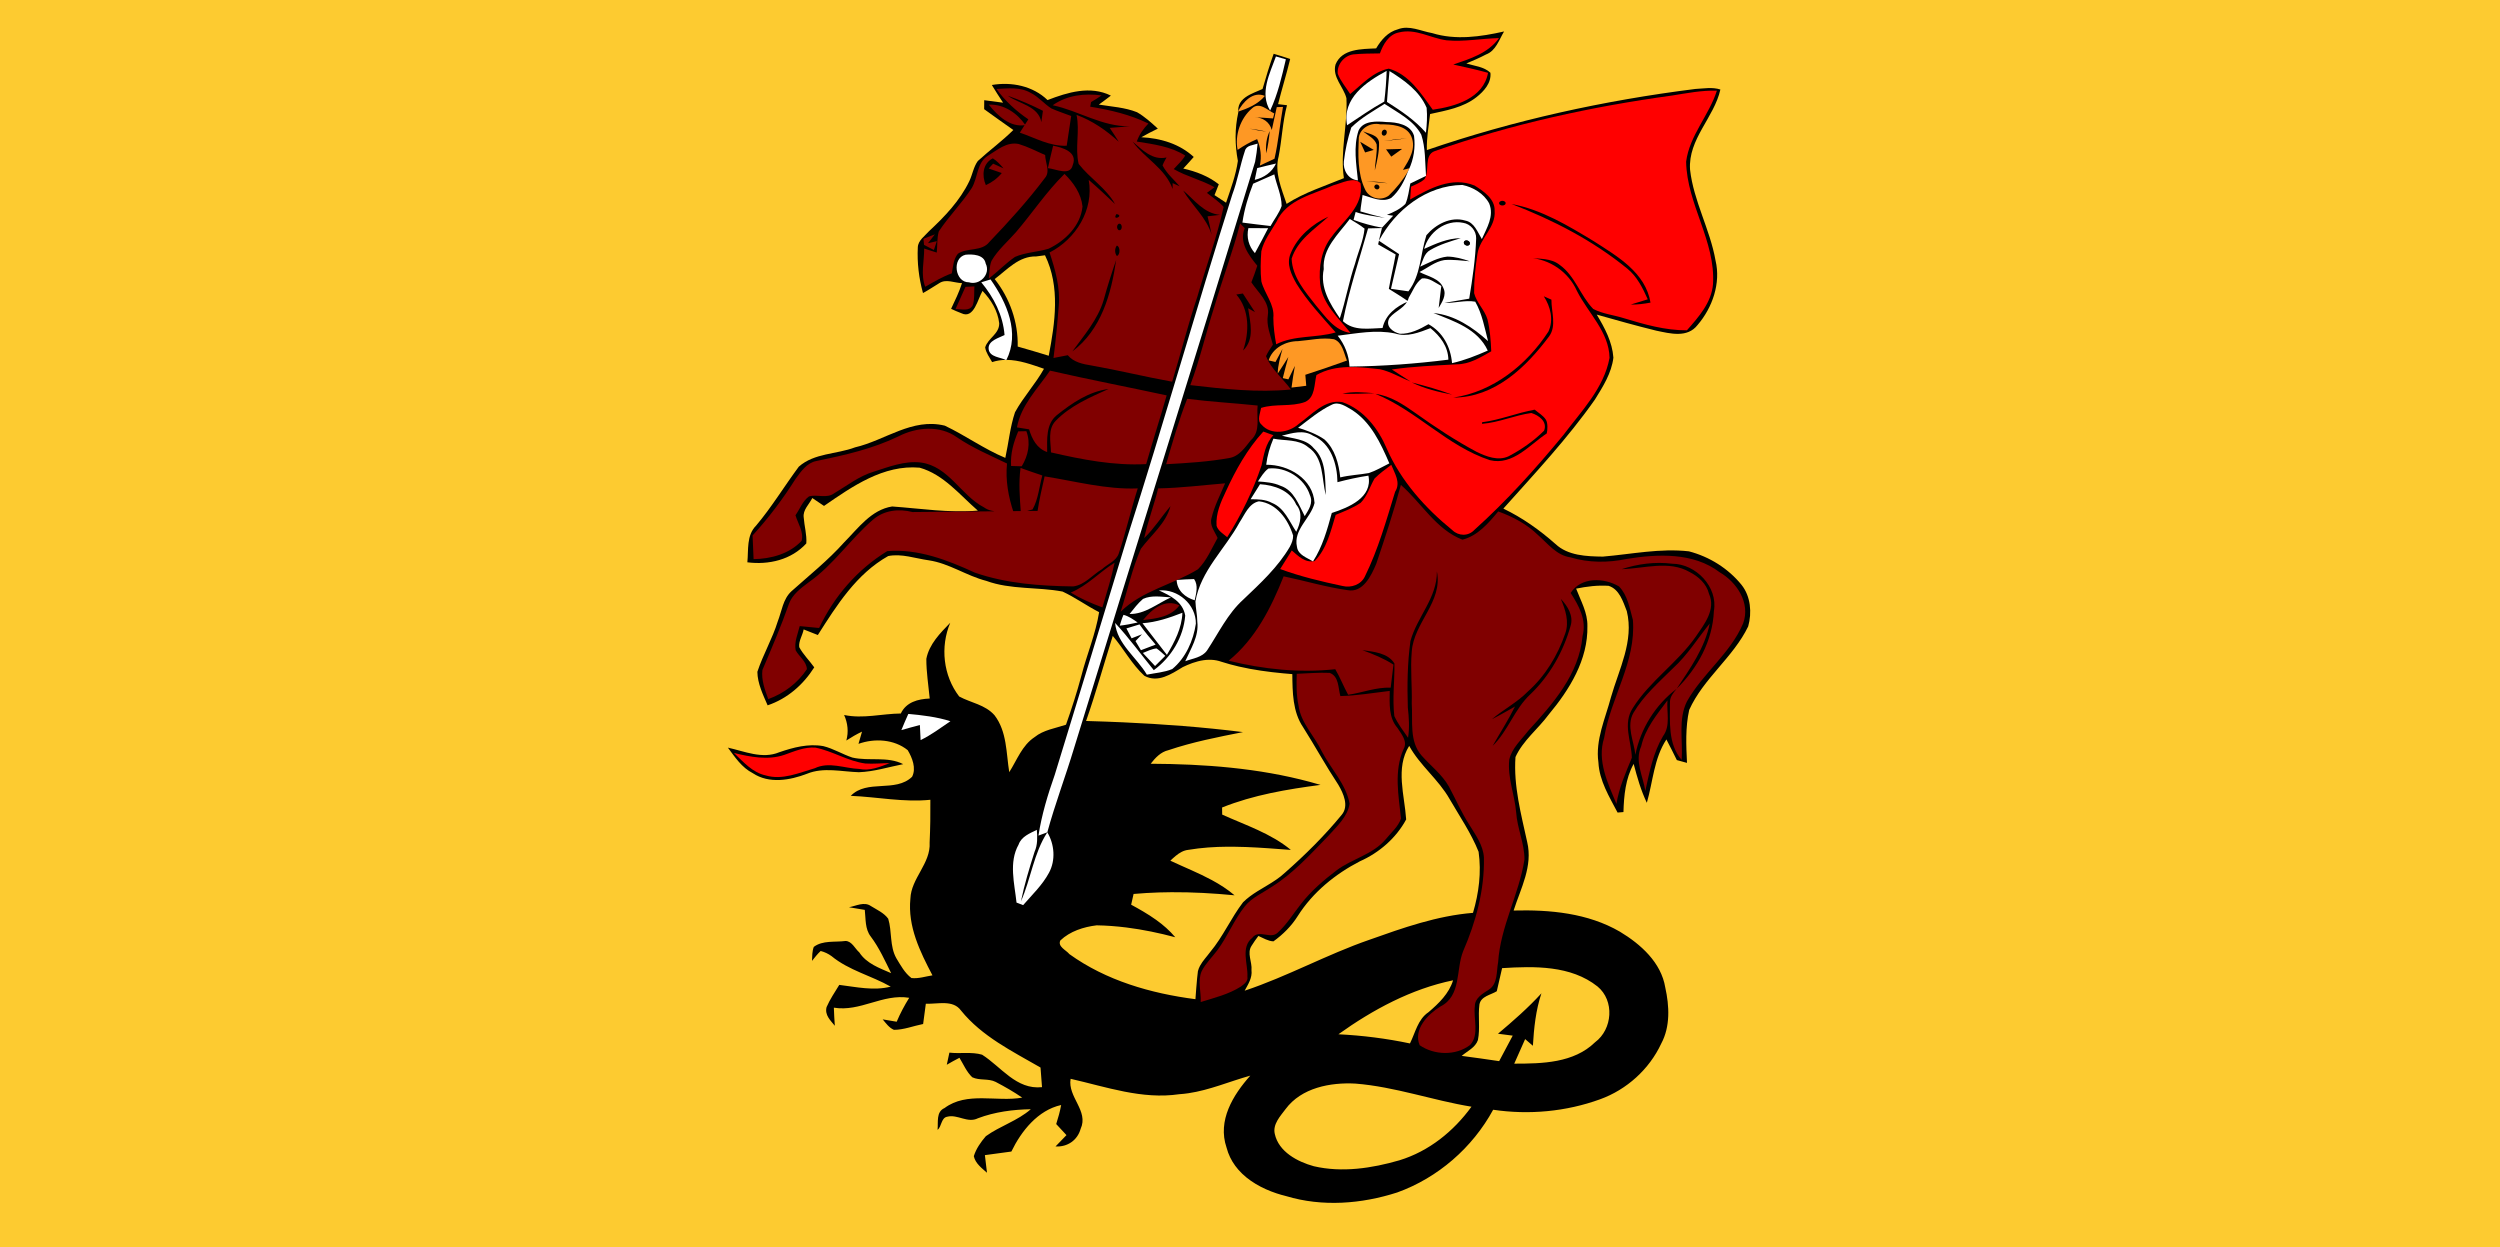 <?xml version="1.0" encoding="UTF-8" standalone="no"?>
<!-- Created with Inkscape (http://www.inkscape.org/) -->

<svg
   version="1.1"
   id="svg1"
   width="862"
   height="430"
   viewBox="0 0 862 430"
   sodipodi:docname="Flag_of_Marijampole.svg"
   xml:space="preserve"
   inkscape:version="1.3.2 (091e20ef0f, 2023-11-25, custom)"
   xmlns:inkscape="http://www.inkscape.org/namespaces/inkscape"
   xmlns:sodipodi="http://sodipodi.sourceforge.net/DTD/sodipodi-0.dtd"
   xmlns="http://www.w3.org/2000/svg"
   xmlns:svg="http://www.w3.org/2000/svg"><defs
     id="defs1" /><sodipodi:namedview
     id="namedview1"
     pagecolor="#ffffff"
     bordercolor="#000000"
     borderopacity="0.25"
     inkscape:showpageshadow="2"
     inkscape:pageopacity="0.0"
     inkscape:pagecheckerboard="0"
     inkscape:deskcolor="#d1d1d1"
     inkscape:zoom="1.0777262"
     inkscape:cx="431"
     inkscape:cy="281.14747"
     inkscape:window-width="1920"
     inkscape:window-height="1015"
     inkscape:window-x="0"
     inkscape:window-y="0"
     inkscape:window-maximized="1"
     inkscape:current-layer="g1" /><g
     inkscape:groupmode="layer"
     inkscape:label="Image"
     id="g1"><rect
       style="fill:#fdcb30;stroke:none;stroke-width:3.835;stroke-linecap:round;stroke-linejoin:round;fill-opacity:1"
       id="rect2"
       width="862"
       height="430"
       x="0"
       y="0"
       ry="0" /><g
       id="g2"
       transform="matrix(0.746,0,0,0.746,237.897,-6.411)"><path
         d="m 486.07,278.95 c -6.181,-7.641 -14.86,-13.04 -24.351,-15.53 -13.33,-1.51 -26.55,1.319 -39.77,2.439 -7.54,-0.109 -16.14,-0.39 -21.96,-5.87 -7.29,-6.449 -15.25,-12.1 -24.04,-16.319 14.62,-16.36 29.69,-32.41 42.329,-50.41 3.711,-5.98 7.681,-12.21 8.53,-19.36 -0.51,-7.29 -4.02,-13.77 -7.689,-19.89 9.14,2.57 18.28,5.17 27.51,7.42 6.4,1.32 14.37,3.521 19.13,-2.67 6.84,-8 10.76,-19.28 8.26,-29.76 -2.52,-14.391 -10.149,-27.46 -11.779,-42.021 -0.94,-14.12 11.16,-24.069 14.02,-37.01 -3.72,-1.23 -7.79,-0.43 -11.569,-0.26 C 422.52,55.02 380.82,64.15 340.6,77.96 c -0.17,-5.601 0.84,-11.13 1.49,-16.66 7.42,-1.64 15.33,-2.97 21.46,-7.82 3.41,-2.7 6.94,-6.56 6.421,-11.27 -2.99,-2.811 -7.431,-3.13 -11.131,-4.28 3.07,-1.28 6.131,-2.59 9.08,-4.15 4.6,-1.71 6.03,-6.779 8.359,-10.64 -10.859,2.45 -22.379,4.12 -33.25,0.75 -5.18,-0.89 -10.609,-3.82 -15.859,-1.74 -4.6,1.23 -7.699,4.9 -10.02,8.811 -6.641,0.33 -15.801,0.1 -18.76,7.43 -1.621,5.83 3.689,10.34 5.029,15.57 0.63,12.35 -2.99,24.64 -1.17,36.97 -8.939,3.69 -18.3,6.63 -26.48,11.9 -2.35,-7.061 -5.67,-14.49 -3.66,-22.03 1.511,-7.82 1.791,-15.84 3.841,-23.57 -1.38,-0.17 -2.75,-0.33 -4.12,-0.5 1.74,-6.99 3.9,-13.88 5.6,-20.88 -2.5,-0.87 -5.16,-1.64 -7.64,-2.399 -1.91,5.359 -3.569,10.81 -5.14,16.279 -1.183,0.538 -2.525,1.06 -3.862,1.647 -0.669,0.293 -1.335,0.604 -1.979,0.939 -3.043,1.586 -5.563,3.77 -5.403,7.572 -0.068,0.124 -0.141,0.249 -0.206,0.372 0.073,-0.024 0.147,-0.051 0.22,-0.076 0.01,0.127 0.003,0.245 0.019,0.375 -1.66,7.4 -1.59,14.99 -0.189,22.41 -0.92,6.62 -3.34,12.99 -5.46,19.32 -1.8,-1.15 -3.569,-2.34 -5.34,-3.511 0.67,-1.659 1.33,-3.329 1.98,-5 -4.82,-3.77 -10.5,-5.939 -16.42,-7.279 1.64,-1.771 3.27,-3.53 4.84,-5.36 -3.244,-2.992 -7.015,-5.146 -11.065,-6.612 -0.579,-0.209 -1.163,-0.405 -1.752,-0.586 -1.048,-0.323 -2.111,-0.603 -3.186,-0.842 -0.538,-0.12 -1.078,-0.229 -1.621,-0.329 -1.085,-0.199 -2.181,-0.359 -3.281,-0.482 -1.101,-0.123 -2.207,-0.208 -3.314,-0.26 2.48,-1.43 5.04,-2.729 7.62,-3.979 -3.01,-2.76 -6.08,-5.561 -9.62,-7.59 -5.6,-2.23 -11.74,-2.561 -17.63,-3.521 1.86,-1.37 3.73,-2.729 5.55,-4.149 -9.5,-4.721 -19.97,-1.53 -29.27,2.06 -6.78,-6.56 -16.64,-8.52 -25.75,-6.97 1.65,2.78 3.42,5.479 5.19,8.18 -2.91,-0.399 -5.8,-0.79 -8.71,-1.149 -0.01,1.38 -0.02,2.77 -0.03,4.149 4.45,3.28 9,6.41 13.49,9.62 -5.16,5.13 -11.07,9.42 -16.42,14.34 -1.99,2.74 -2.47,6.24 -3.91,9.271 -4.35,9.069 -11.4,16.42 -18.68,23.199 -1.93,2.24 -5.05,4.211 -5.15,7.471 -0.35,7.1 0.5,14.25 2.4,21.09 2.62,-1.42 5.07,-3.11 7.63,-4.64 3.12,-2 7,-0.011 10.41,0.05 -1.33,4.109 -3.2,7.99 -5.05,11.88 1.57,0.71 3.14,1.46 4.77,2.04 5.86,2.87 7.61,-6.86 9.77,-10.32 3.94,4.13 7.02,9.13 7.7,14.94 0.1,4.97 -5.21,6.87 -6.5,11.17 0.39,2.51 2.02,4.6 3.22,6.79 2.093,-0.691 4.18,-0.995 6.256,-1.026 0.096,0.048 0.196,0.094 0.284,0.146 0.024,-0.047 0.044,-0.095 0.068,-0.143 5.917,-0.002 11.743,2.184 17.361,4.103 -3.93,7.05 -9.54,13.02 -13.39,20.1 -2.29,6.82 -2.94,14.08 -4.48,21.09 -9.8,-4.08 -18.42,-10.37 -27.97,-14.899 -15.11,-3.721 -27.51,6.779 -41.49,10.029 -8.58,3.25 -18.81,2.58 -25.98,8.92 -6.68,8.99 -12.5,18.65 -19.74,27.24 -4.53,4.521 -3.47,11.21 -4.05,16.97 9.87,1.261 20.32,-1.13 27.25,-8.729 0.29,-4.04 -0.91,-7.98 -1.2,-11.99 -0.5,-3.5 2.57,-6.1 3.97,-8.99 1.79,1.221 3.59,2.45 5.41,3.65 13.08,-9.01 27.45,-19.13 44.2,-17.68 11.07,3.109 18.53,12.59 26.91,19.85 -13.27,1.14 -26.45,-0.979 -39.62,-1.92 -9.68,1.521 -15.72,10.1 -22.18,16.59 -7.41,8.29 -16.13,15.24 -24.39,22.63 -3.9,3.601 -4.44,9.15 -6.29,13.88 -2.48,8.03 -6.8,15.351 -9.43,23.32 0.07,5.41 2.61,10.57 4.74,15.5 9.13,-3.1 16.42,-9.46 21.55,-17.561 -2.25,-3.159 -5.1,-5.909 -6.94,-9.34 -0.36,-2.79 1.57,-5.489 2.05,-8.189 2.19,0.83 4.37,1.71 6.55,2.59 8.74,-13.77 17.87,-28.28 32.51,-36.5 6.19,-1.25 12.6,1.11 18.73,1.96 9.48,1.4 17.44,7.16 26.62,9.51 11.3,4.131 23.61,2.73 35.26,4.94 5.85,2.72 11.13,6.58 16.89,9.52 -1.61,10.11 -5.69,19.561 -8.21,29.44 -2.04,7.63 -4.47,15.14 -7.1,22.58 -4.91,1.66 -10.39,2.39 -14.54,5.76 -5.76,3.79 -8.12,10.59 -11.69,16.18 -1.44,-8.92 -1.02,-18.76 -6.8,-26.3 -4.33,-4.939 -10.92,-5.729 -16.34,-8.68 -7.38,-9.61 -8.83,-22.92 -4.14,-34.07 -4.61,4.74 -9.75,9.91 -11.04,16.67 -0.02,6.141 0.98,12.23 1.56,18.34 -5.46,0.23 -10.87,1.66 -13.36,6.92 -8.76,0.091 -17.43,2.54 -26.2,0.69 1.68,3.74 2.13,7.82 1.02,11.8 2.33,-1.52 4.73,-2.92 7.25,-4.109 -0.51,1.89 -1.07,3.77 -1.63,5.649 7.43,-2.66 16.49,-2.14 22.75,2.92 2.09,3.47 4.04,8.42 2.02,12.3 -7.71,7.46 -20.81,1.021 -28.34,8.811 12.26,0.5 24.48,3.08 36.79,1.82 0.07,6.579 -0.04,13.159 -0.34,19.739 0.58,9.73 -8.57,16.5 -8.89,25.99 -1.29,12.81 4.45,24.47 10.2,35.42 -3.22,0.49 -6.44,1.62 -9.72,1.24 -3.11,-2.32 -4.99,-5.9 -6.97,-9.14 -3.16,-5.57 -1.94,-12.37 -3.76,-18.271 -1.97,-2.729 -5.21,-4.12 -8,-5.86 -3.1,-2.17 -6.81,-0.06 -10.13,0.551 2.43,0.409 4.87,0.81 7.3,1.22 0.49,4.16 0.03,8.82 2.77,12.33 3.89,5.18 6.55,11.13 9.42,16.92 -5.39,-2.351 -11.38,-4.42 -14.73,-9.61 -1.94,-1.63 -3.36,-5.17 -6.33,-5.27 -4.8,0.66 -10.59,-0.41 -14.71,2.75 -0.76,2.06 -0.72,4.29 -0.81,6.45 1.28,-1.57 2.5,-3.21 4.01,-4.57 1.82,0.47 3.49,1.26 5,2.36 8.04,6.63 18.43,9.039 27.37,14.119 -7.88,2.021 -15.91,0.15 -23.78,-0.81 -2.05,3.37 -4.3,6.64 -5.87,10.27 -0.95,3.71 1.82,6.141 3.81,8.631 -0.19,-2.79 -0.36,-5.58 -0.44,-8.37 12.22,2.05 22.61,-6.57 34.83,-4.561 -2.2,3.54 -4.16,7.21 -5.79,11.061 -2.16,-0.37 -4.32,-0.73 -6.48,-1.09 1.53,1.789 2.96,3.89 5.21,4.84 4.61,-0.011 9.01,-1.82 13.49,-2.7 0.41,-3.14 0.81,-6.26 1.25,-9.38 5.54,0.25 12.55,-1.99 16.28,3.18 9.69,11.96 23.67,18.79 36.73,26.32 0.23,2.99 0.5,6.06 0.69,9.069 -11.89,1.28 -18.85,-9.39 -27.71,-15.01 -4.88,-1.41 -10.11,-0.35 -15.1,-0.95 -0.3,1.4 -0.9,4.2 -1.2,5.601 1.92,-1.12 3.87,-2.21 5.85,-3.21 1.87,3.04 3.28,6.51 5.92,9 3.38,1.62 7.44,0.439 10.81,2.14 4.21,2.2 8.36,4.57 12.28,7.271 -11.83,2.109 -25.52,-2.92 -35.91,4.819 -3.98,1.74 -2.84,6.5 -3.22,10.061 1.89,-1.38 1.61,-5.561 4.44,-6.05 4.81,-1.271 9.42,3.14 14.24,0.699 7.8,-2.939 16.12,-4.02 24.43,-4.17 -6.16,5.37 -14.21,7.73 -20.78,12.46 -2.34,2.71 -4.5,5.79 -5.57,9.24 0.72,3.36 3.66,5.5 6.09,7.66 -0.34,-2.7 -0.67,-5.47 -0.97,-8.14 4.08,-0.57 8.16,-1.061 12.24,-1.66 4.61,-9.511 12.26,-19.12 23.01,-21.511 -0.53,2.99 -1.37,5.91 -2.29,8.801 1.55,1.739 3.14,3.439 4.75,5.12 -1.68,1.75 -3.38,3.489 -5.07,5.239 5.59,0.311 10.15,-2.91 11.61,-8.13 3.84,-8.35 -6.08,-14.71 -4.63,-23.14 16.47,3.75 33.07,9.66 50.21,7.12 1.433,-0.093 2.85,-0.248 4.254,-0.457 9.833,-1.456 19.049,-5.464 28.595,-8.133 -7.99,8.939 -15.25,20.76 -10.99,33.25 0.823,3.165 2.217,5.969 4.03,8.438 0.453,0.618 0.933,1.215 1.436,1.791 4.529,5.188 10.987,8.726 17.64,10.933 1.479,0.49 2.967,0.915 4.445,1.277 16.76,5.061 34.84,3.62 51.34,-1.689 18.811,-6.78 34.779,-20.681 44.34,-38.23 16.54,2.46 33.71,0.87 49.439,-4.84 12.28,-4.45 22.721,-13.86 28.24,-25.73 4.261,-7.91 3.761,-17.42 1.88,-25.899 -1.89,-11.601 -11.369,-20.05 -20.96,-25.82 -14.82,-8.61 -32.35,-10.229 -49.14,-9.79 3.29,-10.26 8.95,-20.49 6.271,-31.67 -2.811,-12.89 -6.36,-25.97 -5.41,-39.28 3.449,-7.62 10.42,-12.939 15.32,-19.59 9.629,-11.53 18.25,-25.36 17.92,-40.939 0.14,-6.21 -3.08,-11.67 -5.211,-17.3 4.93,-1 9.95,-1.641 15.011,-1.301 4.989,1.561 6.68,7.29 8.409,11.7 3.4,13.78 -3.63,26.89 -7.319,39.8 -2.57,9.771 -7.28,19.75 -5.8,30.11 0.43,8.49 5.02,15.87 8.859,23.189 0.681,-0.06 2.04,-0.17 2.71,-0.229 0.221,-7.63 0.96,-15.49 4.721,-22.271 1.6,6.13 3.34,12.24 6.09,17.99 2.83,-9.8 3.3,-20.55 9.04,-29.28 1.689,3.141 3.22,6.351 4.83,9.54 1.55,0.44 3.119,0.87 4.689,1.29 -0.39,-8.16 -0.77,-16.43 1.021,-24.47 6.529,-14.56 20.37,-24.29 27.27,-38.62 1.77,-6.321 1.16,-13.891 -3.06,-19.161 z M 151.48,168.77 c 0.25,-11.35 -3.65,-22.34 -10.64,-31.2 5.78,-4.34 11.22,-10.67 19.16,-10.449 1.36,-0.2 2.73,-0.381 4.1,-0.54 7.12,14.6 4.65,31.09 1.73,46.439 -4.76,-1.49 -9.56,-2.88 -14.35,-4.25 z m 23.88,280.8 c -1.45,-1.819 -5.53,-3.46 -4.17,-6.3 4.48,-4.26 10.76,-6.27 16.79,-6.99 4.609,0.075 9.201,0.425 13.766,0.998 7.609,0.957 15.145,2.537 22.564,4.512 v 0 c -2.574,-3.079 -5.58,-5.69 -8.814,-8.013 -1.94,-1.394 -3.963,-2.683 -6.023,-3.905 -1.832,-1.087 -3.693,-2.122 -5.553,-3.132 0.37,-1.66 0.74,-3.31 1.12,-4.96 1.942,-0.174 3.886,-0.317 5.831,-0.434 3.89,-0.232 7.784,-0.354 11.678,-0.376 9.736,-0.059 19.477,0.492 29.171,1.43 v 0 c -3.255,-2.771 -6.815,-5.04 -10.53,-7.047 -6.191,-3.345 -12.811,-5.959 -19.161,-8.953 0.793,-0.75 1.611,-1.514 2.47,-2.218 1.718,-1.41 3.614,-2.568 5.9,-2.802 5.991,-0.999 12.027,-1.397 18.078,-1.443 0.865,-0.007 1.729,-0.006 2.594,10e-4 1.977,0.016 3.955,0.066 5.934,0.142 6.923,0.263 13.847,0.833 20.725,1.341 C 268.46,393.74 256.8,390 246,385.1 c -0.015,-0.628 -0.031,-1.736 -0.042,-2.59 -0.001,-0.121 -0.003,-0.238 -0.004,-0.348 -0.001,-0.125 -0.003,-0.24 -0.004,-0.343 14.5,-5.819 30.069,-8.42 45.489,-10.45 -1.59,-0.473 -3.185,-0.924 -4.784,-1.354 -23.985,-6.457 -48.956,-8.293 -73.715,-8.415 2.13,-2.73 4.65,-5.46 8.19,-6.271 11.22,-3.79 22.88,-6.069 34.47,-8.359 -18.421,-2.313 -36.936,-3.693 -55.477,-4.522 -2.649,-0.119 -5.298,-0.227 -7.948,-0.323 -3.028,-0.11 -6.057,-0.209 -9.085,-0.295 4.54,-12.97 8.19,-26.229 12.33,-39.319 5.08,5.96 8.82,13.14 14.62,18.439 6.24,3.431 12.46,-0.819 17.72,-4.01 0.68,-0.332 1.376,-0.654 2.084,-0.959 3.189,-1.37 6.638,-2.389 10.081,-2.441 0.382,-0.006 0.765,0 1.146,0.019 1.528,0.075 3.048,0.354 4.538,0.892 2.655,0.85 5.34,1.578 8.048,2.204 6.768,1.567 13.675,2.506 20.598,3.157 1.385,0.131 2.771,0.249 4.155,0.359 0.09,8.3 0.119,17.399 5,24.56 5.54,8.78 10.529,17.9 16.26,26.57 2.35,3.989 5.03,9.84 1.551,13.92 -7.921,9.66 -16.871,18.5 -26.24,26.76 -2.538,2.389 -5.476,4.223 -8.45,6 -1.435,0.857 -2.878,1.701 -4.289,2.589 -2.352,1.478 -4.615,3.075 -6.601,5.051 -5.57,7.28 -9.24,15.87 -15.14,22.931 -1.537,2.114 -3.497,4.095 -4.748,6.434 -0.417,0.779 -0.755,1.599 -0.973,2.477 -0.137,1.069 -0.257,2.145 -0.365,3.222 -0.323,3.23 -0.537,6.488 -0.785,9.728 -20.54,-2.643 -41.3,-8.603 -58.27,-20.843 z m 81.02,16.92 c 1.601,-2.95 3.591,-5.91 3.16,-9.51 0.38,-3.75 -2.24,-7.88 0.069,-11.3 0.931,-1.58 2.041,-3.03 3.131,-4.49 2.24,0.98 4.43,2.37 6.939,2.5 4.44,-3.189 8.36,-7.1 11.26,-11.74 6.92,-10.939 17.301,-19.38 28.721,-25.279 8.859,-3.91 16.79,-10.771 21.369,-19.341 -0.719,-11.17 -5.069,-23.77 1.4,-33.989 5.03,9.12 13.551,15.51 18.68,24.56 4.641,8.021 9.951,15.74 13.4,24.38 1.34,9.48 0.12,19.11 -2.59,28.23 -16.58,1.33 -32.37,6.93 -47.93,12.46 -19.619,6.789 -37.899,16.959 -57.609,23.519 z m 96.33,-4.8 c -1.87,6.13 -6.61,10.68 -11.351,14.73 -4.969,3.31 -6.069,9.47 -8.58,14.449 -10.899,-2.3 -21.949,-3.689 -33.069,-4.239 15.92,-11.38 33.69,-20.971 53,-24.94 z m -24.76,83.179 c -12.72,3.7 -26.55,5.801 -39.61,2.75 -7.5,-2.06 -16.26,-6.659 -18.04,-14.96 -1.021,-4.43 2.55,-8.18 4.96,-11.409 7.311,-9.921 20.78,-12.45 32.32,-11.82 18.25,1.439 35.63,7.729 53.641,10.68 -8.282,11.4 -19.671,20.6 -33.271,24.759 z m 91.51,-80.339 c 7.95,6.54 7.01,19.75 -1.13,25.8 -9.87,9.62 -24.439,9.881 -37.35,9.881 1.68,-3.79 3.34,-7.58 5.039,-11.351 1.201,1.021 2.391,2.05 3.58,3.09 0.49,-8.189 1.33,-16.439 3.95,-24.25 -6.18,6.761 -13.079,12.79 -20.079,18.681 1.709,0.22 5.109,0.659 6.809,0.88 -2.09,3.93 -4.17,7.859 -6.27,11.79 -5.76,-0.86 -11.539,-1.67 -17.31,-2.431 2.61,-2.239 6.31,-3.819 7.489,-7.29 1.11,-5.439 -0.02,-11.029 0.711,-16.479 0.66,-3.8 5.22,-4.38 8.01,-6.11 0.811,-3.58 1.66,-7.12 2.46,-10.68 14.91,-0.931 31.761,-1.321 44.091,8.469 z M 41.26,356.289 c 6.5,-2.239 13.46,-4.09 20.37,-2.84 4.71,1.15 8.87,3.79 13.45,5.29 7.69,1.771 16.21,-0.689 23.48,3.04 -6.81,1.33 -13.5,3.49 -20.48,3.73 -7.91,-0.221 -16.33,-2.431 -23.94,0.7 -7.95,3.05 -17.6,4.75 -25.11,-0.261 -5.03,-2.55 -8.24,-7.399 -11.5,-11.8 7.75,1.721 15.92,5.402 23.73,2.141"
         id="path2" /><path
         fill="#800000"
         d="m 167.66,57.24 c 6.57,-4.659 14.72,-5.619 22.6,-4.539 -1.58,1.1 -3.22,2.1 -4.87,3.069 -0.1,0.54 -0.29,1.601 -0.39,2.13 9.25,1.511 18.42,3.63 26.89,7.79 -2.34,2.391 -4.27,5.15 -5.37,8.33 7.62,1.23 15.73,2.23 22.38,6.48 -1.37,2.39 -3.5,4.2 -5.3,6.239 5.98,3.471 12.84,4.99 18.84,8.391 -1.17,0.87 -2.33,1.74 -3.5,2.609 2.61,2.11 5.53,3.921 7.72,6.5 -3.08,14.03 -8.17,27.591 -12.12,41.41 -4.39,12.971 -7.65,26.28 -11.67,39.37 -12.49,-2.26 -24.82,-5.3 -37.31,-7.5 -3.95,-0.63 -8.26,-1.5 -10.93,-4.75 -2.2,0.42 -4.41,0.84 -6.6,1.28 1,-7.95 1.81,-15.93 2.41,-23.92 0.8,-8.47 -1.6,-16.86 -4.24,-24.83 12.16,-6.18 20.58,-19.8 18.1,-33.561 4.2,3.551 8.14,7.4 12.16,11.15 -4.18,-7.45 -11.68,-11.93 -16.81,-18.54 -1.76,-7.46 0.62,-15.16 -0.97,-22.649 7.36,2.71 13.76,7.14 19.5,12.409 -1.33,-2.18 -2.76,-4.29 -4.18,-6.409 3.07,-0.271 6.16,-0.431 9.24,-0.73 C 190.49,67.17 179.77,59.8 167.66,57.24 M 137.67,80.6 c 4.36,-2.63 8.68,-6.58 14.25,-5.46 4.24,1.28 8.21,3.33 12.26,5.12 -0.01,3.37 2.54,7.65 -0.17,10.67 -7.84,10.41 -16.62,20.1 -25.62,29.5 -3.52,4.54 -10.23,2.521 -14.54,5.43 -2.09,2.511 -2.24,5.98 -2.83,9.07 -4.34,1.56 -8.3,3.94 -12.29,6.21 -2.19,-5.72 -0.43,-11.76 -0.48,-17.67 1.92,0.66 3.86,1.27 5.81,1.86 0.36,-3.24 0.06,-6.591 0.93,-9.75 4.65,-7.04 10.7,-13.04 15.28,-20.13 2.79,-4.67 2.29,-11.7 7.4,-14.85 m 13.1,35.19 c 7.55,-8.84 14.01,-18.641 22.34,-26.82 4.16,4.03 7.72,9.17 8.32,15.05 -0.83,8.851 -7.99,15.88 -15.67,19.53 -5.09,1.56 -10.63,1.63 -15.55,3.79 -4.3,2.99 -7.96,6.81 -12.09,10.03 0.36,-2.73 0.21,-5.61 1.24,-8.2 2.96,-5.12 7.56,-8.96 11.41,-13.38 z m 15.64,64.11 c 17.91,4.11 35.96,7.561 53.92,11.44 -3.04,10.62 -6.47,21.12 -9.47,31.76 -14.92,0.79 -29.57,-2.09 -44,-5.41 -0.11,-4.93 -1.63,-10.67 2.19,-14.609 6.68,-6.91 15.78,-10.82 24.43,-14.71 -9.12,1.189 -16.96,6.529 -23.97,12.149 -5.01,4.07 -4.44,11.13 -4.42,17.01 -4.77,-1.649 -6.97,-5.97 -8.36,-10.5 -1.87,-0.319 -3.74,-0.609 -5.61,-0.899 1.91,-10.351 9.58,-17.861 15.29,-26.231 z m 63.4,13.02 c 10.82,1.399 21.72,1.96 32.56,3.109 -0.61,5.431 1.56,11.91 -3.181,16.07 -2.6,3.28 -5.35,7.41 -9.83,8.17 -9.66,1.75 -19.48,2.351 -29.27,2.88 2.931,-10.179 5.881,-20.359 9.721,-30.229 z M 96.45,210.25 c 8.26,-4.261 19.05,-5.19 26.87,0.41 7.25,4.96 15.35,8.359 23.22,12.17 -0.77,7.76 0.63,15.38 3.08,22.729 -4.51,-0.87 -9.74,0.42 -13.7,-2.45 -10.76,-5.58 -16.31,-19 -29.19,-20.739 -7.55,-0.9 -14.84,2.02 -21.91,4.27 -6.69,2.01 -12.2,6.43 -18.13,9.93 -3.49,2.62 -7.86,0.36 -11.67,1.471 -2.95,2.109 -4.21,5.819 -6.25,8.71 1.13,3.76 3.96,7.859 2.83,11.81 -5.59,6.04 -14.18,8.36 -22.19,8.47 -0.11,-2.729 -0.35,-8.21 -0.47,-10.939 7.42,-8.12 14.06,-16.93 19.92,-26.23 2.49,-3.38 5.18,-7.37 9.59,-8.189 12.97,-2.673 26,-5.613 38,-11.423 z m 64.22,34.48 c 0.82,-5.37 2.06,-10.66 3.25,-15.96 14.25,2.25 28.5,6.16 43.05,5.561 -3.18,9.93 -5.45,20.12 -8.75,30.01 -1.15,3.6 -5.23,4.939 -7.76,7.32 -4.38,2.609 -8.01,7.3 -13.33,7.979 -15.29,-0.21 -30.89,-1.32 -45.44,-6.37 -12.67,-5.83 -26.29,-11.12 -40.5,-9.95 -13.79,8.45 -24.61,20.95 -31.49,35.53 -2.99,-0.271 -5.98,-0.6 -8.97,-0.87 -0.89,3.67 -2.59,7.3 -1.87,11.19 1.63,2.949 4.99,5.109 5.2,8.71 -4.27,6.439 -10.62,11.229 -17.87,13.84 -1.55,-4.3 -3.27,-8.8 -2.7,-13.46 4.32,-10.16 8.68,-20.32 12.33,-30.75 1.62,-4.26 5.5,-7.09 9,-9.73 11.47,-8.02 19.29,-19.989 29.82,-29.029 5.05,-4.34 11.87,-5.141 18.21,-3.49 M 216.4,234.32 c 10.36,-0.159 20.63,-1.489 30.94,-2.33 -2.21,5.311 -4.96,10.45 -6.28,16.08 -1,3.36 1.54,6.271 2.81,9.17 -2.78,4.94 -4.99,10.4 -9.07,14.471 -11.59,7.14 -25.82,9.83 -35.75,19.64 3.17,-9.68 5.27,-19.77 9.36,-29.12 4.77,-6.399 11.54,-11.64 13.69,-19.68 -4.16,4.84 -7.53,10.32 -12.16,14.77 1.7,-7.791 4.57,-15.261 6.46,-23.001 z m 112.19,-1.6 c 9.49,8.27 16.33,20.67 28.45,25.31 6.97,-1.729 12.08,-7.649 16.54,-13.05 6.77,2.44 13.279,5.891 18.46,10.971 4.521,3.97 8.521,9.329 14.88,10.239 8.43,2.561 17.47,2.54 26.05,0.74 14.28,-2.32 30.851,-3.09 42.971,6.17 7.93,4.62 14.3,14.19 10.84,23.601 -5.83,13.869 -18.7,23.119 -25.971,36.089 -4.149,8.341 -1.81,18.04 -2.439,27.04 -6.41,-7.25 -5.4,-17.909 -5.42,-26.859 0.04,-2.38 1.649,-4.29 3.09,-6.021 9.68,-9.54 16.64,-22.13 17.22,-35.949 1.98,-11.11 -8.319,-21.811 -19.279,-21.86 -7.9,-0.99 -15.83,0.061 -23.351,2.521 10.37,-0.271 21.82,-4.2 31.4,1.31 4.069,2.06 7.83,5.43 8.96,10.05 3.31,7.33 -2.221,14.15 -6.12,19.86 -8.44,12.08 -21.19,20.42 -29.061,32.92 -4.81,7.26 -0.67,15.34 -0.46,23.029 -2.869,6.931 -5.92,13.83 -7.14,21.32 -3.95,-9.57 -9.069,-19.95 -5.68,-30.5 2.989,-18.6 14.85,-35.18 13.29,-54.54 -1.46,-5.29 -2.4,-11.38 -6.42,-15.479 -7,-4.101 -17.521,-4.47 -22.34,3.02 3.81,5.94 7.489,12.511 5.489,19.93 -1.55,17.631 -13.739,31.351 -25.14,43.83 -3.18,4.17 -7.52,7.95 -8.721,13.261 -0.899,8.29 2.49,16.189 3.181,24.38 0.489,7.42 3.87,14.33 3.84,21.79 -2.521,16.229 -11.101,30.92 -12.17,47.46 -0.83,4.239 -0.08,10.02 -4.29,12.689 -2.721,1.771 -6.51,3.86 -6.471,7.65 -0.77,5.729 2.221,13.14 -2.189,17.939 -6.65,5.061 -16.54,4.761 -23.32,0.11 -3.08,-7.33 3.83,-14.35 9.57,-17.89 9.801,-4.91 7.09,-16.98 10.53,-25.58 5.909,-13.61 9.899,-28.29 9.601,-43.23 -0.311,-5.71 -3.881,-10.51 -6.75,-15.2 -3.631,-5.63 -6.301,-11.81 -9.451,-17.689 -3.17,-5.59 -8.41,-9.53 -12.59,-14.271 -5.82,-6.609 -4.01,-15.96 -4.57,-24.05 0.23,-7.99 -0.699,-16 0,-23.97 0.881,-13.47 14.48,-22.99 11.621,-37.13 0.17,12.22 -9.19,21.03 -12.23,32.229 -1.4,10.15 -1.529,20.48 -1.2,30.71 0.521,4.641 0.841,9.32 0.101,13.96 -2.271,-3.239 -4.7,-6.439 -6.34,-10.02 -0.951,-8.09 0.16,-16.2 0.049,-24.29 -2.959,-4.91 -9.639,-5.46 -14.84,-6.19 4.971,1.82 9.92,3.811 14.391,6.7 -0.41,3.54 -0.84,7.09 -1.28,10.641 -6.771,-0.25 -13.09,2.33 -19.67,3.29 -2.14,-3.86 -3.7,-8.011 -5.95,-11.811 -16.529,1.8 -33.199,0.03 -49.28,-3.93 12.37,-10.04 19.65,-24.49 25.42,-39 9.879,2.05 19.56,5 29.57,6.39 7.069,1.36 10.939,-6.699 13.219,-12.14 4.07,-12.08 8.089,-24.19 11.4,-36.5 m -48.13,87.3 c 5.069,-0.17 10.14,-0.67 15.22,-0.43 4.34,1.63 3.881,6.93 4.94,10.72 7.659,-0.18 15.22,-1.49 22.819,-2.38 -0.06,5.82 -0.56,12.37 3.561,17.08 1.811,2.87 4.891,6.279 2.8,9.87 -4.479,10.159 -2.271,21.409 -1.149,32.02 -1.26,3.8 -4.621,6.561 -7.101,9.63 -5.93,7.05 -15.51,8.931 -22.68,14.33 -6.021,4.55 -11.8,9.561 -16.46,15.53 -3.54,4.479 -6.52,9.45 -10.78,13.3 -3.36,3.2 -8.59,-1.729 -11.649,2.271 -5.59,4.43 -2.01,12.189 -2.32,18.069 0.4,2.101 -1.57,3.46 -3.03,4.55 -5.63,3.591 -12.25,5.181 -18.56,7.15 0.25,-4.67 -1.53,-9.77 0.45,-14.27 1.84,-3.601 4.8,-6.431 7.21,-9.631 4.81,-6.449 7.73,-14.1 12.78,-20.399 3.23,-4.01 8.08,-6.021 12.23,-8.851 10.09,-6.25 18.05,-15.17 26.26,-23.59 3.91,-4.41 9.02,-8.92 9.891,-14.97 -1.701,-9.13 -8.67,-16.06 -12.82,-24.09 -3.381,-7.2 -9.73,-13.101 -10.791,-21.271 -1.051,-4.818 -0.961,-9.749 -0.821,-14.638 z M 254.29,111.89 c 0.71,0.72 1.42,1.44 2.13,2.16 -2.75,6.6 1.87,12.51 5.801,17.38 -0.851,2.57 -1.73,5.14 -2.74,7.65 3,4.64 8.609,9.069 7.619,15.189 -0.779,4.7 1.2,9.17 2.34,13.65 -1.129,1.71 -2.359,3.38 -3.18,5.27 2.35,6.061 7.74,10.261 11.51,15.431 -15.52,1.529 -31.109,-0.261 -46.529,-2.021 4.48,-11.84 7.23,-24.22 11.13,-36.24 3.759,-12.889 8.549,-25.459 11.919,-38.469 m -146.36,7.06 c 1.75,-0.7 3.5,-1.381 5.27,-2.04 -1.04,1.369 -2.1,2.72 -3.16,4.079 1.35,-0.31 2.7,-0.619 4.06,-0.93 -0.45,1.36 -0.9,2.73 -1.35,4.09 -1.53,-0.79 -3.05,-1.58 -4.57,-2.37 -0.06,-0.699 -0.19,-2.119 -0.25,-2.829 z m 33.71,-69.23 c 5.34,-0.27 11.03,-1.03 15.9,1.83 3.58,1.79 6.13,5.03 9.48,7.15 2.98,1.34 6.12,2.34 9.18,3.51 -0.52,3.439 -1.55,10.31 -2.07,13.75 -7.77,0.34 -14.56,-3.641 -21.67,-6.061 1.34,-2.029 2.66,-4.08 3.94,-6.149 -5.66,-3.85 -10.74,-8.47 -14.76,-14.03 m -3.54,7.24 c 7,-0.29 13.14,3.88 16.93,9.45 -7.11,1.2 -12.82,-4.35 -16.93,-9.45 z m 29.75,18.98 c 4.03,0.78 11.57,2.761 9.07,8.95 -1.17,5.23 -7.75,1.8 -11.47,1.42 0.74,-3.48 1.53,-6.93 2.4,-10.37 z m -40.52,65.24 c 1.38,-0.07 2.76,-0.14 4.14,-0.21 -0.2,2.91 0.16,5.94 -0.77,8.74 -1.56,2.97 -5.3,1.68 -7.96,1.75 1.49,-3.44 3.07,-6.85 4.59,-10.28 z m 24.4,66.78 c 0.94,-0.021 2.82,-0.05 3.75,-0.07 2.1,5.5 0.84,11.33 -2.14,16.23 -1.64,-0.051 -3.28,-0.11 -4.92,-0.15 -0.38,-5.56 1.13,-10.96 3.31,-16.01 z m 1.06,16.91 c 3.35,1.189 6.69,2.39 10.07,3.489 -1.46,5.23 -1.83,10.9 -4.51,15.69 -1.36,0.39 -4.07,1.18 -5.42,1.57 -0.49,-6.899 -1.08,-13.869 -0.14,-20.749 z m 23.19,57.6 c 7.71,-3.13 13.31,-9.49 20.29,-13.8 -1.45,6.99 -3.62,13.81 -5.65,20.66 -5.07,-1.86 -10.03,-4.04 -14.64,-6.86 z m 33.46,12.7 c 3.92,-4.94 10.18,-10.061 16.77,-6.75 -3.95,5.3 -10.66,6.09 -16.77,6.75 z m 244.96,22.239 c 6.63,-6.029 11.34,-13.729 16.939,-20.64 -2.24,11.26 -9.08,20.79 -15.3,30.18 -9.79,7.42 -16.7,18.42 -19.08,30.5 -0.64,-6.319 -4.33,-13.31 -0.88,-19.39 4.701,-7.989 11.801,-14.199 18.321,-20.65 z m -14.74,36.121 c 1.82,-8.149 7.25,-14.689 12.13,-21.21 -0.44,5.48 1.55,11.7 -2.06,16.54 -4.591,7.73 -6.24,16.641 -8.181,25.3 -1.009,-6.81 -5.019,-13.73 -1.889,-20.63 z"
         id="path3" /><path
         fill="#ff0000"
         d="m 327.641,23.6 c 7.709,-1.99 14.639,2.65 22.049,3.62 8.09,0.78 16.15,-0.85 24.24,-1.01 -4.99,7 -13.39,9.569 -21.119,12.21 5.369,1.2 10.77,2.34 16.06,3.83 -2.14,11.859 -15.271,15.58 -25.55,17.06 -5.42,-7.479 -10.9,-16.34 -20.32,-18.99 -7.2,1.391 -12.37,7.271 -17.85,11.73 -1.94,-3.1 -4.42,-5.92 -5.74,-9.35 -0.46,-4.261 2.98,-8.44 7.23,-8.971 4.049,-0.399 8.159,-0.38 12.25,-0.45 1.468,-4.099 4.069,-8.759 8.75,-9.679 z M 453.85,52.76 c 6.881,-1.08 13.79,-2.48 20.79,-2.26 -3.63,11.439 -12.649,20.71 -14.21,32.81 0.34,19.65 13.641,36.71 12.431,56.57 -0.7,8.609 -6.641,15.21 -12.07,21.38 -10.05,0.07 -19.7,-2.74 -29.22,-5.62 -4.67,-1.47 -9.7,-1.96 -14.07,-4.24 -5.95,-6.109 -8.391,-15.3 -15.51,-20.37 -4.051,-3.25 -9.381,-2.659 -14.2,-3.319 9.62,0.68 18.229,6.5 22.19,15.38 5.149,10.18 14.819,18.87 15.05,30.899 -2.57,14.051 -13.06,24.65 -21.351,35.69 -12.74,15.45 -26.22,30.44 -41.119,43.83 -2.781,3.02 -7.351,2.9 -10.211,0.09 -12.539,-10.2 -23.729,-22.689 -30.279,-37.64 -3.93,-9.33 -10.67,-18.03 -20.5,-21.5 -8.17,-1.431 -14.07,5.74 -20.131,10.02 -4.619,4.2 -12.91,5.44 -17.279,0.351 -2.24,-1.92 -0.551,-5.24 -0.17,-7.71 6.609,-2.091 13.859,-0.36 20.359,-2.761 4.68,-2.159 4.121,-8.17 5.211,-12.43 9.06,-5.17 19.529,-3.72 29.39,-2.68 5,1.1 9.42,3.87 14.159,5.72 -2.889,-1.91 -5.84,-3.7 -8.709,-5.61 9.93,-1.439 19.959,-1.81 29.97,-2.38 5.94,-0.01 11.021,-3.22 15.989,-6.029 -0.219,-4.961 -0.58,-9.931 -1.75,-14.771 -1.31,-4.39 -5.049,-7.67 -6.17,-12.1 -0.06,-6.061 0.61,-12.13 1.531,-18.12 1.079,-7.32 8.6,-12.181 7.949,-20.01 0.189,-5.391 -5.141,-9.04 -9.27,-11.601 -10.521,-4.33 -20.851,1.42 -29.801,6.45 0.11,-1.48 0.33,-4.45 0.45,-5.94 2.091,-0.989 4.31,-1.83 6.101,-3.34 2.74,-3.67 -0.42,-11.31 4.899,-13.109 C 379.74,65.91 416.67,57.88 453.85,52.76 M 297.471,94.21 c 3.84,-0.95 9.359,-4.141 12.469,-0.92 1.681,10.54 -7.81,17.05 -13.16,24.5 -4.969,6.06 -6.239,14.319 -5.52,21.92 1.061,9.439 8.49,15.8 14.08,22.77 -7.41,-1.02 -11.619,-7.569 -16.05,-12.76 -4.96,-6.34 -10.87,-13.06 -11.2,-21.57 2.721,-8.67 10.66,-13.64 17.03,-19.43 -7.479,3.43 -14.29,9.22 -17.46,16.96 -2.12,4.94 0.29,9.79 2.65,14.01 5.119,8.23 11.75,15.32 18.149,22.54 -9.01,2.66 -19.01,1.181 -27.51,5.48 -0.729,-4.021 -1.28,-8.07 -1.31,-12.15 0.68,-6.32 -4.08,-11.16 -5.541,-16.939 -0.51,-4.601 -0.34,-9.28 -0.01,-13.891 1.16,-5.029 4.43,-9.22 6.99,-13.6 4.742,-10.39 16.893,-12.66 26.393,-16.92 z M 265,208.07 c 1.561,0.561 3.12,1.12 4.68,1.681 -3.67,3.779 -4.4,9.02 -5.49,13.95 -3.92,11.659 -9.31,22.8 -15.879,33.199 -1.79,-1.569 -4.16,-2.859 -4.91,-5.26 -0.42,-5.66 1.9,-10.88 4.26,-15.85 4.539,-9.94 9.929,-19.62 17.339,-27.72 z m 51.42,21.69 c 2.34,-2.36 5.09,-4.3 7.73,-6.33 1.539,3.99 4.52,8.14 1.77,12.47 -4.05,13.221 -7.83,26.681 -13.96,39.12 -1.78,3.83 -6.36,5.38 -10.3,4.42 -9.75,-2.069 -19.49,-4.39 -28.87,-7.84 1.76,-2.88 3.58,-5.729 5.37,-8.59 3.029,2.57 6.04,5.81 10.58,4.9 5.64,-5.7 7.449,-13.96 9.71,-21.351 3.95,-1.62 8,-3.18 11.56,-5.58 3.09,-3.109 4.24,-7.499 6.41,-11.219 z M 43.59,357.5 c 4.63,-1.641 9.26,-3.69 14.31,-3.37 8.02,1.569 15.05,6.279 23.19,7.359 3.74,0.24 7.49,-0.16 11.24,-0.17 -4.5,1.67 -9.16,3.74 -14.1,2.681 -6.79,-0.261 -13.93,-3.49 -20.51,-0.341 -7.29,2.11 -15.04,5.65 -22.71,3.33 -6.14,-1.31 -10.33,-6.25 -14.68,-10.37 7.57,1.821 15.68,3.451 23.26,0.881 z"
         id="path4" /><path
         fill="#fe9824"
         d="m 253.2,60.26 c 2.33,-4.43 6.95,-9.68 12.53,-7.34 -3.15,3.85 -7.93,5.82 -12.53,7.34 z m 6.54,-1.54 c 3.42,-3.27 7.17,0.77 10.34,2.33 -0.15,0.57 -0.439,1.71 -0.59,2.28 -2.84,-0.23 -5.7,-0.391 -8.54,-0.54 3.819,0.09 6.899,2.109 7.979,5.88 0.76,-3.521 1.521,-7.04 2.291,-10.57 0.719,-0.02 2.159,-0.07 2.879,-0.09 -1.41,7.96 -2.129,16.05 -3.92,23.94 -2.26,1.069 -4.52,2.13 -6.779,3.18 0.93,-4.141 0.35,-8.34 -1.25,-12.24 -3.21,1.311 -6.17,3.05 -9.021,4.98 -1.389,-6.82 1.341,-14.67 6.611,-19.15 m 49.401,13.41 c 0.659,-4.43 5.629,-7.061 9.879,-6.07 4.931,-0.01 12.041,0.23 14.381,5.58 2.42,5.68 -1.061,10.89 -3.86,15.48 1,-0.261 2,-0.511 3,-0.771 l -0.33,0.74 -0.3,0.66 c -2.42,4.14 -5.5,7.91 -8.92,11.239 -3.721,2.771 -9.25,1.141 -11.01,-2.97 -3.481,-7.358 -3.17,-15.958 -2.84,-23.888 m 11.619,1.6 c 3.52,-0.34 7.08,-0.689 10.59,-1.22 -3.539,0.36 -7.071,0.77 -10.59,1.22 m -39.72,92.54 c 5.489,-0.41 11.14,-1.83 16.649,-0.88 3.961,1.49 4.541,6.51 5.98,9.85 -6.38,2.29 -12.79,4.5 -19.24,6.58 0.131,1.69 0.28,3.381 0.42,5.08 -2.26,0.28 -4.529,0.58 -6.8,0.83 0.39,-3.359 0.99,-6.689 1.55,-10.02 -1.039,2.05 -2.02,4.13 -3,6.21 -0.649,-0.141 -1.939,-0.42 -2.59,-0.561 0.74,-3.279 1.711,-6.5 2.561,-9.76 -1.631,2.57 -3.211,5.18 -4.92,7.69 0.109,-3.931 1.17,-7.73 2.25,-11.471 -1.11,2.011 -2.211,4.04 -3.271,6.08 -0.79,-0.18 -2.38,-0.56 -3.17,-0.739 1.82,-5.729 7.801,-8.889 13.581,-8.889 z"
         id="path5" /><path
         fill="#ffffff"
         d="m 270.84,34.69 c 1.53,0.42 3.061,0.87 4.59,1.32 -1.88,8.05 -3.74,16.19 -7.27,23.71 -4.95,-8.09 -0.15,-17.1 2.68,-25.03 z m 32.89,31.8 c -2.4,-12.42 8.789,-20.05 18.279,-25.13 -0.14,4.75 -0.52,9.48 -1.1,14.19 -5.97,3.26 -11.499,7.22 -17.179,10.94 z m 19.59,-25.05 c 6.869,4.25 13.9,9.28 17.17,16.971 0.38,3.859 0.1,7.72 -0.311,11.55 -5.1,-5.851 -11.539,-10.141 -18.02,-14.26 0.341,-4.761 0.711,-9.511 1.161,-14.261 z m -17.67,26.1 c 4.47,-4.471 10.109,-7.53 15.399,-10.94 6.06,4.061 13.41,7.58 16.979,14.271 1.982,6.129 1.712,12.659 2.172,19.029 -2.431,1.16 -4.841,2.33 -7.25,3.5 -0.671,3.15 -0.921,6.46 -2.261,9.431 -2.39,2.39 -5.439,3.84 -8.539,5.06 0.959,0.13 1.92,0.271 2.879,0.41 -1.709,1.84 -3.43,3.68 -5.139,5.52 -4.511,-0.79 -8.92,-1.989 -13.181,-3.609 0.31,-1.221 0.64,-2.431 0.97,-3.641 4.37,1.54 9,1.96 13.541,2.75 -3.82,-0.899 -7.591,-1.89 -11.351,-3.01 0.19,-2.58 0.729,-5.05 1.021,-7.6 4.229,1.17 8.989,3.62 13.199,1.39 3.79,-3.21 6.051,-7.79 7.82,-12.35 l 0.3,-0.66 c 2.33,-4.851 3.16,-10.36 2.46,-15.7 -1.5,-5.28 -8.05,-6.35 -12.689,-6.38 -4.271,-0.39 -10.78,-0.85 -12.961,3.95 -2.459,7.52 -1.029,15.359 -0.279,23.01 -4.6,-0.46 -6.94,-4.74 -6.5,-8.82 0.6,-5.291 1.77,-10.531 3.41,-15.611 z m -49.15,10.8 c 0.66,-2.64 3.77,-2.601 5.859,-3.37 -0.239,2.81 -0.619,5.61 -1.139,8.38 -27.59,90.42 -55.92,180.61 -83.67,270.979 -3.92,13.051 -8.79,25.801 -12.38,38.96 -1.36,0.511 -2.72,1.021 -4.09,1.521 1.48,-9.62 4.31,-18.94 7.53,-28.1 11.21,-36.53 22.38,-73.08 33.48,-109.66 16.85,-52.58 31.87,-105.73 48.53,-158.38 2.49,-6.62 3.64,-13.64 5.88,-20.33 z m 5.68,7.95 c 2.891,-0.73 5.78,-1.471 8.69,-2.11 -1.86,4.05 -5.57,6.56 -9.83,7.55 0.37,-1.82 0.76,-3.63 1.14,-5.44 z m -1.88,7.22 c 3.22,-1.521 6.56,-2.81 9.79,-4.32 1.01,4.86 3.36,9.57 3.391,14.601 -1.16,3.359 -3.44,6.18 -5.141,9.27 -4.35,-0.51 -8.67,-1 -13,-1.59 0.89,-6.171 2.69,-12.171 4.96,-17.961 z m 58.15,26.36 c 7.489,-14.2 22.021,-25.601 38.55,-25.79 4.93,1.01 9.98,3.97 12.4,8.55 2.399,5.88 -1.101,11.3 -3.391,16.46 -1.98,-3.2 -3.46,-7.72 -7.63,-8.54 -6.78,-2.04 -13.72,1.76 -17.989,6.75 -2.83,8.68 -2.521,18.41 -8.32,25.95 -2.78,-0.41 -5.35,-0.74 -8.061,-1.17 1.24,-5.351 2.461,-10.7 3.74,-16.04 -3.108,-2.05 -6.22,-4.08 -9.299,-6.17 z M 292.93,133 c -0.729,-9.561 6.84,-16.2 12.051,-23.2 2.289,1.45 4.72,2.729 6.81,4.46 -0.5,5.57 -2.95,10.729 -4.36,16.09 -2.85,8.32 -4.3,17.021 -7.05,25.351 C 295.8,148.97 291.17,141.59 292.93,133 Z m 46.42,-9.37 c 2.01,-7.67 9.95,-13.73 18.01,-12.05 3.431,0.5 6.121,3.72 6.021,7.18 -0.31,9.36 -1.69,18.65 -3.21,27.88 -3.85,0.61 -7.67,1.271 -11.49,1.95 4.74,0.17 9.561,-1.38 14.28,-0.561 3.19,5.61 4.319,12.051 5.92,18.23 -7.11,-6.42 -15.44,-12.03 -25.239,-12.99 9.469,3.76 20.51,7.34 25.1,17.37 -5.36,2.34 -10.79,4.53 -16.51,5.8 -0.61,-7.46 -4.28,-14.359 -10.891,-18 -4.01,2.311 -8.49,4.59 -13.22,4.42 -3.101,-0.72 -7.07,-3.439 -4.771,-7.37 2.76,-3.369 7.67,-4.659 8.881,-9.31 1.879,-3.03 3.069,-6.76 6.1,-8.9 3.311,-0.439 6.141,2.04 8.939,3.49 -0.39,3.391 -0.819,6.78 -1.22,10.17 1.56,-2.71 3.74,-5.899 2.22,-9.109 -1.709,-4.61 -7.22,-5.45 -11.09,-7.511 3.76,-1.88 7.211,-4.859 11.49,-5.52 3.92,-0.32 7.84,0.229 11.74,0.55 -3.33,-1.149 -6.82,-2.13 -10.36,-2.16 -4.5,0.471 -8.47,2.86 -12.53,4.66 1.23,-2.689 1.791,-6.16 4.631,-7.68 4.39,-2.58 9.289,-4.021 14.129,-5.49 -6.059,0.011 -11.54,2.541 -16.93,4.951 m 18.47,-3.4 c -0.74,1.38 1.65,2.58 2.51,1.391 0.779,-1.421 -1.65,-2.631 -2.51,-1.391 z m -99.72,-6.2 c 3.009,-0.01 6.1,0.021 9.13,0.04 -1.99,3.87 -4.021,7.71 -6.11,11.53 -2.89,-3.23 -3.97,-7.35 -3.02,-11.57 z m 55.32,0.13 c 1.609,-0.04 4.811,-0.12 6.42,-0.16 -0.609,2.51 -1.25,5.01 -1.77,7.56 2.699,1.55 5.39,3.11 8.1,4.65 -0.92,5.33 -2.24,10.569 -3.15,15.899 2.99,1.891 6.061,3.73 8.961,5.78 -5.541,2.32 -10.521,6.13 -11.86,12.311 -6.25,0.18 -13.36,1.539 -18.31,-3.16 2.839,-14.56 7.619,-28.62 11.609,-42.88 z m -186.06,12.17 c 3.22,-0.311 8.6,-0.13 9.32,4.06 2.47,4.94 -2.77,10.25 -7.73,8.69 -6.5,0.11 -8,-11.22 -1.59,-12.75 z m 7.29,12.74 c 1.42,-0.449 2.85,-0.89 4.28,-1.319 7.52,10.63 13.71,24.76 7.27,37.33 -2.43,-1.431 -7.72,-1.271 -8.15,-5.16 -0.43,-3.931 4.95,-5.19 7.35,-6.47 -0.74,-9.221 -4.96,-17.381 -10.75,-24.381 z m 191.19,23.64 c 5.631,1.83 11.21,-0.45 16.4,-2.45 4.529,3.69 8.16,8.45 8.3,14.57 -15.16,1.92 -30.42,3.01 -45.7,3.199 -0.25,-5.26 -2.21,-10.189 -5.449,-14.27 8.739,-1.059 17.67,-2.889 26.449,-1.049 z m -52.25,47.25 c 4.68,-1.16 10.01,-2.891 14.42,0.029 8.29,3.48 11.16,13.2 11.26,21.471 4.711,-1.24 9.48,-2.3 14.311,-3.03 2.07,10.17 -9.13,14.72 -16.93,17.26 -2.11,7.74 -4.271,15.57 -8.68,22.38 -2.771,-1.729 -6.891,-2.949 -7.41,-6.699 -1.82,-8.03 6.39,-13.19 8.119,-20.29 -0.67,-11.2 -12,-17.78 -22.34,-17.681 0.49,-4.18 1.689,-8.199 3.32,-12.06 5.29,1.09 11.65,0.149 16.08,3.939 7.31,4.841 6.14,14.61 8.16,22.091 -0.43,-7.301 0.369,-16.15 -5.621,-21.65 -3.569,-4.37 -9.729,-4.33 -14.689,-5.76 z m -10.11,22.44 c 6.619,0.41 13.89,2.891 16.74,9.44 3.18,3.72 1.939,8.61 0,12.53 -3.221,-4.811 -5.441,-11 -11.23,-13.341 -3.03,-1.659 -6.52,-1.699 -9.87,-1.67 1.46,-2.319 2.9,-4.639 4.36,-6.959 z m -9.46,17.64 c 2.41,-3.57 4.26,-8.79 8.96,-9.74 8.22,0.92 13.51,8.439 15.799,15.83 0.061,1.82 -0.67,3.57 -1.5,5.16 -5.529,9.47 -13.689,16.949 -21.549,24.439 -7.2,6.51 -11.4,15.44 -16.67,23.42 -2.28,3.34 -6.65,3.75 -10.14,5.061 2.56,-5.811 6.37,-11.53 5.58,-18.21 0,-3.17 -0.8,-6.29 -0.87,-9.45 2.44,-14.21 13.76,-24.26 20.39,-36.51 z m -29.08,26.63 c 2.68,-0.22 5.37,-0.37 8.07,-0.44 2.04,2.96 0.94,6.61 0.28,9.82 -4.35,-1.34 -8.08,-4.32 -8.35,-9.38 z m -8.19,4.82 c 8.81,-0.81 17.19,6.521 17.08,15.37 -1.16,7.84 -4.7,15.86 -10.92,20.97 -3.69,1.54 -7.82,1.79 -11.73,2.591 -4.66,-7.94 -13.83,-14.23 -14.68,-23.92 6.4,6.909 11.94,14.539 17.89,21.84 8.05,-5.92 13.7,-15.16 14.52,-25.22 -1.08,-6.411 -6.91,-9.271 -12.16,-11.631 z m -7.35,3.92 c 4.01,-1.851 8.66,-0.94 12.93,-0.71 -6.24,2.779 -12,7.829 -19.14,7.68 1.95,-2.42 3.83,-4.94 6.21,-6.97 z m 18.21,6.4 c -0.26,7.09 -3.61,13.479 -7.16,19.45 -3.83,-4.82 -7.49,-9.771 -11.29,-14.61 6.41,-0.45 12.51,-2.53 18.45,-4.84 z m -27.23,0.96 c 2.45,0.62 4.5,2.141 6.56,3.54 -2.75,0.61 -5.5,1.15 -8.29,1.47 0.5,-1.69 1,-3.4 1.73,-5.01 z m 1.35,6.28 c 2.01,-0.65 4.03,-1.261 6.06,-1.86 2.27,3.28 4.84,6.32 7.44,9.34 -2.26,0.87 -4.51,1.76 -6.79,2.59 -0.84,-1.409 -1.68,-2.81 -2.51,-4.21 1,-1.05 2,-2.109 3,-3.159 -1.61,0.6 -3.21,1.229 -4.8,1.869 -0.81,-1.53 -1.61,-3.05 -2.4,-4.57 z m 7.6,11.34 c 2.06,-0.811 4.08,-1.87 6.31,-2.101 1.47,0.98 2.74,2.24 4.06,3.421 -1.56,1.579 -3.13,3.149 -4.73,4.71 -1.89,-2.011 -3.77,-4.011 -5.64,-6.03 z m -108.41,28.189 c 6.57,0.58 13.17,1.36 19.47,3.36 -4.49,3.061 -8.88,6.34 -13.78,8.73 -0.07,-2.33 -0.18,-4.65 -0.34,-6.971 -2.87,0.7 -5.71,1.561 -8.56,2.351 1.02,-2.519 2.1,-4.999 3.21,-7.47 z m 50.99,60.351 c 1.31,-3.73 5.22,-5.17 8.42,-6.79 0.25,3.399 0.41,6.899 -1.04,10.11 -2.39,7.56 -4.73,15.159 -6.31,22.949 4.63,-10.42 5.9,-22.26 12.19,-31.91 3.34,5.551 3.91,12.921 0.78,18.681 -3.04,5.68 -7.78,10.16 -11.96,14.979 -1.01,-0.399 -2.03,-0.8 -3.05,-1.18 -0.94,-8.829 -3.66,-18.599 0.97,-26.839 z M 296.68,195.64 c 3.24,-1.63 6.541,0.88 9.28,2.41 8.83,5.68 13.29,15.42 17.3,24.71 -3.13,1.53 -6.15,3.39 -9.47,4.479 -4.39,0.78 -8.88,0.95 -13.229,2.011 -0.66,-6.34 -2.42,-13.07 -7.281,-17.53 -3.68,-2.56 -7.949,-4.09 -12.199,-5.41 5.019,-3.79 9.879,-7.97 15.599,-10.67 z m -29.34,29.51 c 8.11,-0.93 16.75,4.511 19.2,12.29 1.681,3.7 -0.64,6.8 -2.39,9.721 -2.791,-5.29 -4.961,-11.971 -11.19,-14.04 -3.28,-1.49 -6.899,-1.761 -10.44,-2 1.43,-2.101 2.74,-4.411 4.82,-5.971 z"
         id="path6" /><path
         d="m 258.64,68.06 c 2.61,0.311 5.219,0.73 7.78,1.391 -2.62,-0.331 -5.21,-0.801 -7.78,-1.391 z m 7.7,11.4 c -0.3,-3.53 0.08,-7.12 1.641,-10.3 -0.361,3.46 -0.781,6.92 -1.641,10.3 z m 43.43,-5.35 c 2.08,1.261 4.17,2.54 6.271,3.78 -1.33,0.39 -2.66,0.78 -3.99,1.17 -0.772,-1.65 -1.531,-3.3 -2.281,-4.95 z M 136.76,94.17 c -1.91,-4.37 -1.51,-10.04 3.23,-12.391 1.93,1.21 3.46,2.921 4.94,4.631 -1.61,-0.71 -3.21,-1.44 -4.8,-2.171 -0.69,0.75 -1.38,1.49 -2.07,2.23 2.03,0.67 4.05,1.37 6.06,2.1 -1.98,2.431 -4.51,4.311 -7.36,5.601 z m 175.82,-1.85 c 3.27,0.141 6.641,0.341 9.891,0.971 -3.311,-0.251 -6.612,-0.581 -9.891,-0.971 z m 3.96,1.95 c 0.87,-1.14 2.83,0.32 1.92,1.46 -0.88,1.14 -2.84,-0.32 -1.92,-1.46 z m 57.47,7.95 c 0.561,-1.07 2.41,-1.07 2.98,0 0.35,1.81 -3.34,1.81 -2.98,0 z m -176.88,5.31 c 3.9,0.79 -2.3,3.45 0,0 z m 1.09,4.48 c 1.81,-0.36 1.81,3.34 0,2.979 -1.07,-0.559 -1.07,-2.419 0,-2.979 z m 159.6,8.22 c 0.859,-1.24 3.289,-0.029 2.51,1.391 -0.859,1.189 -3.25,-0.011 -2.51,-1.391 z M 377,127 c 2.5,0.25 7.5,0.75 10,1 -2.5,-0.25 -7.5,-0.75 -10,-1 z m -75.46,63.55 c 4.899,-1.14 9.94,-0.58 14.91,-0.21 -4.979,0.14 -9.94,0.41 -14.91,0.21 z m 19.5,-122.04 c 1.64,0.08 1.19,2.729 -0.229,2.82 -1.661,-0.06 -1.271,-2.79 0.229,-2.82 z M 146.91,52.86 c 5.56,1.94 10.97,4.28 16.23,6.95 -0.18,1.311 -0.55,3.92 -0.74,5.23 -1.3,-7.42 -10.25,-8.43 -15.49,-12.18 z M 311.1,69.28 c 2.61,1.24 6.93,1.551 7.391,5.07 0.14,4.43 -0.9,8.74 -1.94,13 0.12,-4 1.19,-8.01 0.83,-12.03 -1.001,-2.88 -4.121,-4.16 -6.281,-6.04 z m -106.52,4.74 c 4.48,3.84 9.17,8.8 15.69,7.36 -0.66,1.2 -1.37,2.38 -1.84,3.67 1.93,3.71 5.17,6.52 7.9,9.64 -1.09,-0.489 -2.17,-0.97 -3.25,-1.46 0,0.67 0,2.021 0,2.69 -3.37,-9.52 -12.85,-14.13 -18.5,-21.9 z m 117.17,3.61 c 2.471,-0.04 4.95,-0.12 7.42,-0.21 -1.67,1.21 -3.35,2.399 -5.029,3.58 -0.801,-1.12 -1.601,-2.24 -2.391,-3.37 z m -93.8,19.01 c 5.28,4.37 9.56,10.6 17.06,11.26 -1.93,0.23 -3.85,0.471 -5.78,0.681 0.69,2.84 1.35,5.689 1.91,8.569 -2.41,-8.08 -9.04,-13.47 -13.19,-20.51 z m 151.8,6.24 c 13.88,2.58 26.221,10.07 38.141,17.29 10.829,6.979 23.749,14.37 26.079,28.29 -3.029,0.569 -6.09,0.96 -9.18,0.91 2.65,-0.78 5.28,-1.58 7.91,-2.431 -2.32,-5.21 -4.931,-10.5 -9.44,-14.17 C 417.311,119.73 398.88,110.25 379.75,102.88 Z M 197.31,122.1 c 1.62,0.42 1.62,4.38 0,4.8 -1.05,-1.26 -1.05,-3.54 0,-4.8 z m -6.11,25.21 c 1.7,-6.26 3.68,-12.439 5.79,-18.56 -2.26,15.68 -6.9,32.29 -20.23,42.26 5.43,-7.48 11.73,-14.68 14.44,-23.7 z m 61.32,-2.59 c 1.01,-0.16 2.02,-0.32 3.03,-0.47 1.86,2.88 3.75,5.739 5.61,8.62 -1.07,-0.601 -2.131,-1.2 -3.18,-1.811 0.97,6.57 3.15,14.29 -2.33,19.54 2.93,-8.449 3.05,-18.839 -3.13,-25.879 z m 142.11,0.81 c 1.181,0.521 2.36,1.04 3.54,1.57 -0.07,5.601 2.49,12.061 -1.07,16.96 -10.66,14.28 -25.129,28.25 -44.26,28.3 18.471,-2.71 33.99,-15.239 43.93,-30.51 2.53,-5.35 0.96,-11.6 -2.14,-16.32 z m -61.03,39.83 c 6.301,1.591 12.58,3.38 18.69,5.641 -6.399,-1.221 -12.81,-2.771 -18.69,-5.641 z m -16.8,5.27 c 6.99,0.939 12.96,4.939 18.58,8.92 9.07,6.47 18.38,12.65 28.229,17.89 4.461,2.16 9.94,4.33 14.781,2.03 5.969,-3.13 11.609,-7.05 16.389,-11.82 1.671,-4.25 -2.549,-7.149 -5.879,-8.17 -7.721,1.04 -14.98,4.42 -22.82,5.01 l 0.07,-0.739 c 8.289,-1.05 16.06,-4.33 24.26,-5.811 1.77,1.49 3.998,2.711 5.215,4.686 0.924,1.5 0.781,4.703 0.375,6.314 -7.92,5.23 -15.66,14.94 -26.279,12.34 -19.651,-6.44 -33.91,-22.94 -52.921,-30.65 z m 85.7,94.77 c 3.13,3.271 6.02,7.88 4.5,12.561 -3.35,11.85 -9.62,22.979 -18.55,31.51 -7.33,6.77 -10.29,16.92 -17.44,23.859 3.44,-6.06 7.24,-11.92 10.311,-18.18 -3.53,1.97 -6.99,4.04 -10.62,5.82 5.329,-4.49 11.64,-7.71 16.54,-12.73 8.06,-7.17 13.83,-16.71 17.31,-26.85 1.929,-5.41 0.09,-10.99 -2.051,-15.99 z M 320.76,73.73 c 3.52,-0.45 7.051,-0.859 10.59,-1.22 -3.51,0.53 -7.071,0.88 -10.59,1.22 z"
         id="path7" /></g></g></svg>
